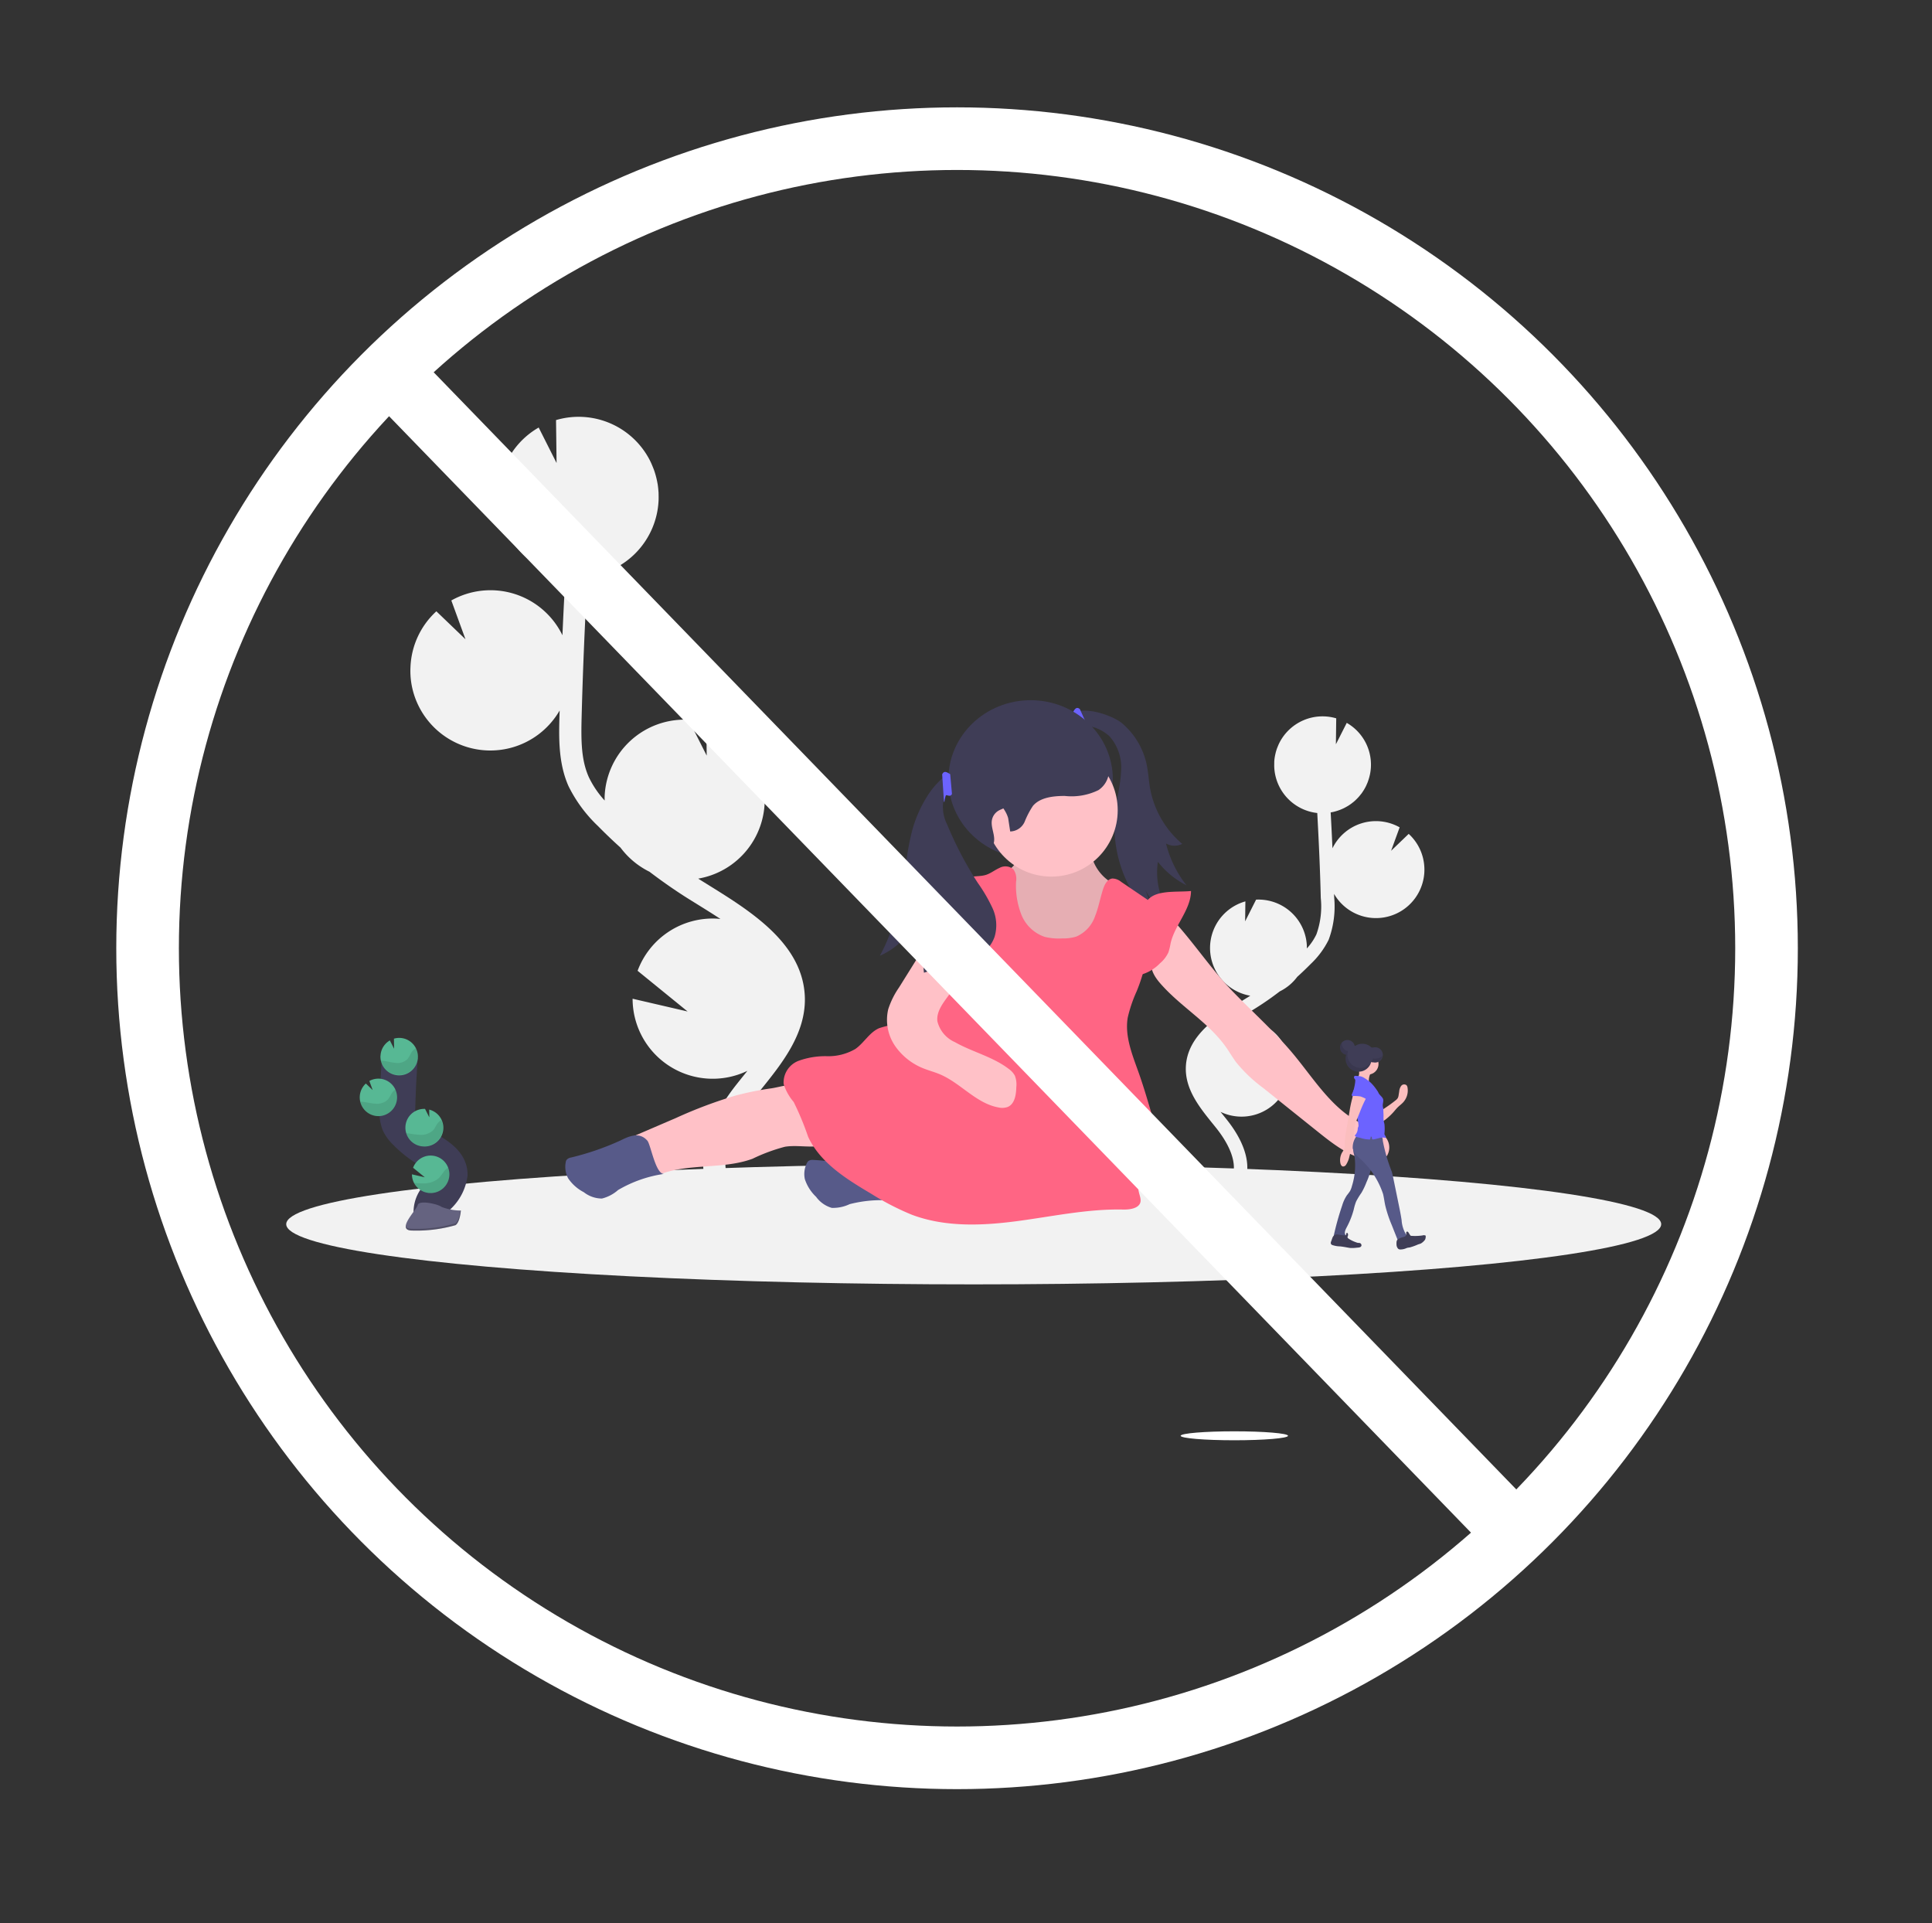 <svg xmlns="http://www.w3.org/2000/svg" xmlns:xlink="http://www.w3.org/1999/xlink" width="216" height="215" viewBox="0 0 216 215">
  <rect x="0" y="0" width="216" height="215" fill="#333333" stroke="none"/>
  <defs>
    <clipPath id="clip-Größe_Auswahl_1">
      <rect width="216" height="215"/>
    </clipPath>
  </defs>
  <g id="Größe_Auswahl_1" data-name="Größe Auswahl – 1" clip-path="url(#clip-Größe_Auswahl_1)">
    <g id="undraw_doll_play_evbw" transform="translate(32 46.636)">
      <path id="Pfad_11984" data-name="Pfad 11984" d="M212.171,178.088l-.941-.585c-.09-.055-.178-.115-.268-.172a8.951,8.951,0,0,0,.9-17.439l.046,3.688-2.026-4.012h-.025a8.953,8.953,0,0,0-9.358,8.524c-.009.172,0,.339,0,.508a10.705,10.705,0,0,1-1.769-2.612c-.857-1.913-.873-4.079-.806-6.714.135-5.219.36-10.48.653-15.722a8.95,8.95,0,0,0,7.949-8.47c.012-.274.007-.543,0-.812a1.288,1.288,0,0,0-.01-.2c-.018-.26-.042-.517-.082-.772a.681.681,0,0,0-.022-.123c-.036-.215-.081-.428-.132-.637-.019-.079-.039-.15-.06-.235-.063-.229-.132-.449-.212-.676-.027-.073-.058-.15-.087-.218-.063-.163-.132-.324-.2-.483-.039-.084-.076-.167-.117-.25-.012-.021-.019-.043-.031-.064h0a8.948,8.948,0,0,0-10.51-4.54l.06,4.8-2-3.966a8.908,8.908,0,0,0-4.269,9.647h-.009c.013.064.033.126.048.188.028.118.058.235.091.351.042.15.09.3.139.449.037.111.073.22.115.329.061.159.13.313.2.467.04.09.076.182.12.271q.17.348.371.677c.046.078.1.15.15.226.1.15.191.3.3.438.064.088.133.173.2.259.1.124.2.247.3.365.073.085.15.167.226.248.111.117.223.229.339.338.078.073.15.15.235.218.132.118.269.229.408.338.07.055.139.112.211.166q.319.224.656.449c.042.025.088.046.13.072.19.111.381.217.579.313.085.042.172.079.259.118.161.072.324.142.492.206l.3.1c.164.055.332.108.5.15.1.027.2.055.3.079.182.043.369.079.558.112l.036.007q-.184,3.318-.329,6.638a8.947,8.947,0,0,0-12.422-3.888l1.582,4.337-3.255-3.125a8.921,8.921,0,0,0-2.892,6.182,8.748,8.748,0,0,0,.215,2.472,8.948,8.948,0,0,0,16.458,2.437c0,.224-.015.449-.021.674-.06,2.324-.135,5.216,1.024,7.8a15.789,15.789,0,0,0,3.29,4.446c.812.828,1.654,1.631,2.517,2.408a8.986,8.986,0,0,0,3.233,2.692c1.418,1.078,2.892,2.11,4.408,3.058l.948.589c.852.528,1.726,1.071,2.581,1.634-.15-.015-.3-.031-.449-.039a8.956,8.956,0,0,0-8.814,5.832l5.593,4.55-6.152-1.427a8.956,8.956,0,0,0,12.833,8.063l-.41.511q-.413.513-.815,1.02c-3.64,4.61-4.652,8.986-2.85,12.322l2.192-1.183c-1.754-3.248.884-7.405,2.612-9.594q.395-.5.8-1c2.325-2.889,4.96-6.164,4.9-10.181C222.769,184.668,216.893,181.019,212.171,178.088Z" transform="translate(-164.898 -125.75)" fill="#f2f2f2"/>
      <path id="Pfad_11985" data-name="Pfad 11985" d="M765.044,381.276l.568-.354.161-.1a5.412,5.412,0,0,1-.547-10.545l-.028,2.23,1.226-2.426h.015a5.415,5.415,0,0,1,5.66,5.156v.3a6.452,6.452,0,0,0,1.069-1.579,9.231,9.231,0,0,0,.487-4.06c-.072-3.151-.221-6.337-.393-9.5a5.41,5.41,0,0,1-4.808-5.122c-.007-.164,0-.329,0-.49v-.123c.01-.157.025-.313.049-.465a.439.439,0,0,1,.013-.075c.022-.13.049-.259.079-.386l.036-.15c.039-.138.081-.274.129-.408.017-.045.036-.088.052-.132.039-.1.081-.2.124-.3.024-.051.046-.1.072-.15a.1.1,0,0,1,.018-.039h0a5.409,5.409,0,0,1,6.357-2.744l-.037,2.9,1.213-2.393a5.383,5.383,0,0,1,2.581,5.832h0c-.009.039-.021.075-.03.114-.016.072-.034.142-.055.212s-.054.179-.084.268-.045.133-.069.2c-.037.1-.079.19-.121.283-.024.054-.046.109-.072.163-.069.141-.15.277-.224.41-.028.046-.06.091-.09.138q-.085.135-.179.265c-.039.052-.081.1-.121.15-.06.076-.12.15-.182.221s-.091.1-.138.15-.135.138-.2.2c-.046.045-.093.09-.142.132-.079.072-.163.139-.247.2l-.127.1c-.129.094-.26.184-.4.268l-.079.043c-.114.067-.23.13-.35.19l-.15.07c-.1.043-.2.087-.3.124l-.178.064c-.1.034-.2.064-.3.093l-.181.048c-.111.027-.224.048-.338.069h-.022q.112,2.005.2,4.014A5.407,5.407,0,0,1,782.473,362l-.956,2.621,1.968-1.89a5.4,5.4,0,0,1,1.75,3.738,5.292,5.292,0,0,1-.138,1.5,5.412,5.412,0,0,1-9.953,1.474c0,.135.009.272.012.408a10.705,10.705,0,0,1-.619,4.715,9.518,9.518,0,0,1-1.993,2.692q-.739.748-1.522,1.457a5.428,5.428,0,0,1-1.955,1.625q-1.287.991-2.663,1.856l-.574.356c-.514.319-1.047.648-1.561.988.091-.009.182-.019.274-.024a5.418,5.418,0,0,1,5.331,3.525l-3.383,2.751,3.72-.863a5.416,5.416,0,0,1-7.761,4.876l.251.313c.166.206.332.411.493.616,2.2,2.787,2.813,5.434,1.723,7.451l-1.325-.716c1.06-1.963-.535-4.477-1.581-5.8-.158-.2-.322-.4-.484-.6-1.406-1.747-3-3.726-2.961-6.156C758.63,385.249,762.188,383.045,765.044,381.276Z" transform="translate(-657.991 -316.151)" fill="#f2f2f2"/>
      <ellipse id="Ellipse_405" data-name="Ellipse 405" cx="76.862" cy="6.729" rx="76.862" ry="6.729" transform="translate(0 83.48)" fill="#f2f2f2"/>
      <path id="Pfad_11986" data-name="Pfad 11986" d="M172.99,622.233a2.476,2.476,0,0,1,.642-2.569,4.147,4.147,0,0,0,1.273-2.436c-.022-1.346-1.451-2.14-2.591-2.855a12.567,12.567,0,0,1-2.327-1.871,3.409,3.409,0,0,1-.715-.957,3.88,3.88,0,0,1-.215-1.7q.076-2.88.286-5.756" transform="translate(-156.63 -532.597)" fill="none" stroke="#3f3d56" stroke-miterlimit="10" stroke-width="4"/>
      <path id="Pfad_11987" data-name="Pfad 11987" d="M156.47,592.007a2.094,2.094,0,0,1,1.047-1.72l.47.93-.015-1.126a2.126,2.126,0,0,1,.692-.084,2.094,2.094,0,1,1-2.2,2Z" transform="translate(-145.929 -520.619)" fill="#57b894"/>
      <path id="Pfad_11988" data-name="Pfad 11988" d="M180.227,681.013a2.094,2.094,0,1,0-.1-1.69l1.311,1.066L180,680.059A2.093,2.093,0,0,0,180.227,681.013Z" transform="translate(-165.943 -595.421)" fill="#57b894"/>
      <path id="Pfad_11989" data-name="Pfad 11989" d="M177.107,647.269a2.093,2.093,0,0,0,.665-4.117l.012.864-.476-.941h0a2.094,2.094,0,0,0-2.194,2,2.069,2.069,0,0,0,.09.716A2.093,2.093,0,0,0,177.107,647.269Z" transform="translate(-161.787 -565.751)" fill="#57b894"/>
      <path id="Pfad_11990" data-name="Pfad 11990" d="M143,624.655a2.094,2.094,0,1,0-.929-3.928l.371,1.017-.763-.733A2.093,2.093,0,0,0,141,622.46a2.062,2.062,0,0,0,.052.579A2.094,2.094,0,0,0,143,624.655Z" transform="translate(-132.777 -546.527)" fill="#57b894"/>
      <path id="Pfad_11991" data-name="Pfad 11991" d="M157.028,599.1c.484.052.956.2,1.442.233a1.567,1.567,0,0,0,1.328-.464,6.481,6.481,0,0,0,.387-.683,1.5,1.5,0,0,1,.529-.5,2.094,2.094,0,1,1-3.924,1.392A1.483,1.483,0,0,1,157.028,599.1Z" transform="translate(-146.204 -527.154)" opacity="0.1"/>
      <path id="Pfad_11992" data-name="Pfad 11992" d="M143.341,631.451a2.094,2.094,0,0,0,2-2.991,1.551,1.551,0,0,0-.422.422,6.873,6.873,0,0,1-.416.694,1.719,1.719,0,0,1-1.392.487c-.507-.022-1-.167-1.5-.214-.07,0-.141-.01-.212-.012A2.094,2.094,0,0,0,143.341,631.451Z" transform="translate(-133.116 -553.323)" opacity="0.1"/>
      <path id="Pfad_11993" data-name="Pfad 11993" d="M177.607,654.325a2.094,2.094,0,0,0,2.013-2.955,1.718,1.718,0,0,0-.449.426c-.163.23-.265.5-.449.709a1.948,1.948,0,0,1-1.485.52c-.535-.012-1.021-.139-1.537-.179A2.094,2.094,0,0,0,177.607,654.325Z" transform="translate(-162.286 -572.807)" opacity="0.1"/>
      <path id="Pfad_11994" data-name="Pfad 11994" d="M181.52,688.642a2.1,2.1,0,0,0,3.827-1.712,2.068,2.068,0,0,0-.461.411,9.13,9.13,0,0,1-.562.748,2.614,2.614,0,0,1-1.739.612A8.968,8.968,0,0,1,181.52,688.642Z" transform="translate(-167.236 -603.05)" opacity="0.1"/>
      <path id="Pfad_11995" data-name="Pfad 11995" d="M181.51,713.98a6.066,6.066,0,0,1-2.156-.407c-.5-.356-2.542-.779-2.671-.209s-2.49,2.841-.621,2.85a15.89,15.89,0,0,0,4.845-.6C181.406,715.308,181.51,713.98,181.51,713.98Z" transform="translate(-161.985 -625.294)" fill="#656380"/>
      <path id="Pfad_11996" data-name="Pfad 11996" d="M176.065,721.081a15.952,15.952,0,0,0,4.844-.6c.38-.232.531-1.06.582-1.443h.055s-.1,1.337-.6,1.645a15.8,15.8,0,0,1-4.845.6c-.54,0-.725-.2-.715-.48C175.458,720.978,175.663,721.077,176.065,721.081Z" transform="translate(-162.02 -630.358)" opacity="0.2"/>
      <path id="Pfad_11997" data-name="Pfad 11997" d="M675.1,346.725a8.3,8.3,0,0,1,2.95,5.333c.1.6.141,1.22.238,1.827a10.644,10.644,0,0,0,3.629,6.4,1.944,1.944,0,0,1-1.815-.049,12.37,12.37,0,0,0,2.285,4.672,9.535,9.535,0,0,1-3.193-2.62,8.036,8.036,0,0,0,1.624,6.145,6.421,6.421,0,0,1-3.424-4.058l1.427,3.762a3.975,3.975,0,0,1-2.056-1.794,14.568,14.568,0,0,1-2.328-9.78c.177-1.44.57-2.855.634-4.3a5.256,5.256,0,0,0-1.3-4.021,4.638,4.638,0,0,0-2.953-1.2c-.676-.048-2.427.492-1.765-.725C670.067,344.457,673.919,345.824,675.1,346.725Z" transform="translate(-581.74 -312.583)" fill="#3f3d56"/>
      <path id="Pfad_11998" data-name="Pfad 11998" d="M674.06,343.847l.855,2.046c.374.3.568-.287.7-.16a3.482,3.482,0,0,1,.449.558l.046-.025-1.255-2.8C674.423,343.085,674.21,343.622,674.06,343.847Z" transform="translate(-586.123 -310.832)" fill="#6c63ff"/>
      <ellipse id="Ellipse_406" data-name="Ellipse 406" cx="9.192" cy="8.847" rx="9.192" ry="8.847" transform="translate(74.033 31.636)" fill="#3f3d56"/>
      <path id="Pfad_11999" data-name="Pfad 11999" d="M483.921,684.876a14.217,14.217,0,0,0-5.5.311,4.284,4.284,0,0,1-2,.416,3.3,3.3,0,0,1-1.75-1.237,4.738,4.738,0,0,1-1.258-1.983,2.724,2.724,0,0,1,.221-1.766.728.728,0,0,1,.166-.245.809.809,0,0,1,.573-.127c1.729.073,3.468.5,5.171.2,1-.177,2.961-.909,3.543.35C483.335,681.314,482.923,684.8,483.921,684.876Z" transform="translate(-415.432 -597.216)" fill="#575a89"/>
      <path id="Pfad_12000" data-name="Pfad 12000" d="M356.362,625.971a51.074,51.074,0,0,0-6.69,2.514l-4.872,2.094,1.44,3.565c.124.3-.111.281.188.416a2.6,2.6,0,0,0,1.439.226c3.282-1.255,7.058-.537,10.36-1.741a19.79,19.79,0,0,1,3.631-1.346c1.5-.241,3.079.221,4.526-.235a.748.748,0,0,0,.4-.244.757.757,0,0,0,.084-.482,8.009,8.009,0,0,0-1.144-3.45c-.4-.7-1.029-2.094-1.817-2.435-.89-.381-2.627.177-3.555.314A34.242,34.242,0,0,0,356.362,625.971Z" transform="translate(-306.1 -550.145)" fill="#ffc1c7"/>
      <path id="Pfad_12001" data-name="Pfad 12001" d="M305.743,667.2a14.189,14.189,0,0,0-5.2,1.814,4.283,4.283,0,0,1-1.806.95,3.3,3.3,0,0,1-2.022-.707,4.724,4.724,0,0,1-1.756-1.56,2.732,2.732,0,0,1-.274-1.76.733.733,0,0,1,.091-.28.8.8,0,0,1,.517-.28,30.224,30.224,0,0,0,5.512-1.9c.909-.449,2.108-1.029,3.015.021C304.2,663.936,304.761,667.41,305.743,667.2Z" transform="translate(-263.442 -582.621)" fill="#575a89"/>
      <path id="Pfad_12002" data-name="Pfad 12002" d="M621.158,445.294a2.856,2.856,0,0,0-.142,1.092v2.76a3.451,3.451,0,0,0,.139,1.175,3.049,3.049,0,0,0,.942,1.2,12.936,12.936,0,0,0,4.248,2.449,4.532,4.532,0,0,0,2.7.256,4.626,4.626,0,0,0,1.4-.76,15.839,15.839,0,0,0,3.1-2.983c.9-1.147,1.676-2.627,1.228-4.017a4.884,4.884,0,0,1-3.634-3.263,4.624,4.624,0,0,0-.616-1.594c-.772-.954-2.267-.686-3.439-.329-1.138.345-3.115.546-3.958,1.413-.333.342-.461.9-.787,1.279C621.949,444.425,621.4,444.709,621.158,445.294Z" transform="translate(-541.006 -393.852)" fill="#ffc1c7"/>
      <path id="Pfad_12003" data-name="Pfad 12003" d="M621.158,445.294a2.856,2.856,0,0,0-.142,1.092v2.76a3.451,3.451,0,0,0,.139,1.175,3.049,3.049,0,0,0,.942,1.2,12.936,12.936,0,0,0,4.248,2.449,4.532,4.532,0,0,0,2.7.256,4.626,4.626,0,0,0,1.4-.76,15.839,15.839,0,0,0,3.1-2.983c.9-1.147,1.676-2.627,1.228-4.017a4.884,4.884,0,0,1-3.634-3.263,4.624,4.624,0,0,0-.616-1.594c-.772-.954-2.267-.686-3.439-.329-1.138.345-3.115.546-3.958,1.413-.333.342-.461.9-.787,1.279C621.949,444.425,621.4,444.709,621.158,445.294Z" transform="translate(-541.006 -393.852)" opacity="0.1"/>
      <circle id="Ellipse_407" data-name="Ellipse 407" cx="7.413" cy="7.413" r="7.413" transform="translate(78.135 36.529)" fill="#ffc1c7"/>
      <path id="Pfad_12004" data-name="Pfad 12004" d="M740.974,517.13c.386.55.721,1.135,1.123,1.673a16.424,16.424,0,0,0,2.991,2.841l6.119,4.9c1.708,1.368,3.511,2.781,5.663,3.178a2.142,2.142,0,0,0,2.074-.48,1.8,1.8,0,0,0-.416-2.336,8.458,8.458,0,0,0-2.3-1.222c-3.344-1.554-5.368-4.935-7.722-7.776-2.068-2.493-4.5-4.658-6.753-6.982-2.393-2.47-4.286-5.337-6.569-7.866a8.291,8.291,0,0,0-2.581,4.187c-.22,1.28.513,2.218,1.346,3.107C736.165,512.743,739.087,514.444,740.974,517.13Z" transform="translate(-635.88 -446.675)" fill="#ffc1c7"/>
      <path id="Pfad_12005" data-name="Pfad 12005" d="M730.3,480.2c-.027,2.113-1.823,3.794-2.285,5.854a6.92,6.92,0,0,1-.242,1,3.5,3.5,0,0,1-.936,1.219,4.661,4.661,0,0,1-2.174,1.29c-.1.019.3-6.928.44-7.573C725.534,479.908,728.556,480.387,730.3,480.2Z" transform="translate(-629.142 -427.234)" fill="#ff6584"/>
      <path id="Pfad_12006" data-name="Pfad 12006" d="M483.774,463.614a8.946,8.946,0,0,0,.585,3.662,4.314,4.314,0,0,0,2.606,2.5,6.556,6.556,0,0,0,1.957.176,5.05,5.05,0,0,0,1.573-.2,3.81,3.81,0,0,0,2.105-2.267c.4-.984.576-2.046.908-3.055.173-.531.495-1.126,1.047-1.175a1.575,1.575,0,0,1,.966.374l2.991,2.026a19.458,19.458,0,0,1-1.255,10.21,15.513,15.513,0,0,0-1,2.947c-.348,2.108.535,4.2,1.249,6.215.52,1.468.957,2.965,1.4,4.461l1.1,3.77a5.611,5.611,0,0,1,.326,2.692,1.924,1.924,0,0,1-1.9,1.629c-.253-.028-.526-.123-.748,0-.54.3.061,1.111.012,1.729-.063.8-1.144.97-1.944.953-3.975-.088-7.9.769-11.839,1.291s-8.06.691-11.781-.707a29.323,29.323,0,0,1-4.533-2.337c-2.774-1.645-5.706-3.451-7.069-6.373a31.721,31.721,0,0,0-1.62-3.9,5.784,5.784,0,0,1-1.123-2.019,2.6,2.6,0,0,1,1.645-2.571,8.733,8.733,0,0,1,3.221-.526,5.982,5.982,0,0,0,3.14-.8c.976-.668,1.575-1.854,2.66-2.327a9.683,9.683,0,0,1,1.465-.369,6.959,6.959,0,0,0,1.883-.845,13.878,13.878,0,0,0,6.343-13.6,10.841,10.841,0,0,1-.15-1.585.477.477,0,0,1,.051-.263.419.419,0,0,1,.215-.142c.691-.254,1.474-.118,2.174-.347.529-.173.972-.543,1.482-.767a1.372,1.372,0,0,1,1.557.15A1.846,1.846,0,0,1,483.774,463.614Z" transform="translate(-402.177 -411.687)" fill="#ff6584"/>
      <path id="Pfad_12007" data-name="Pfad 12007" d="M606.883,364.981c-.528-1.884-2.925-3.006-3.278-4.921a3.307,3.307,0,0,1,.985-2.79,9.127,9.127,0,0,1,2.6-1.748,8.5,8.5,0,0,1,4.486-1.2c1.633.15,3.719.438,4.987,1.442.9.709,1.146,2.183,1.422,3.242a2.663,2.663,0,0,1-1.108,2.841,6.832,6.832,0,0,1-3.764.651c-1.3,0-2.756.164-3.559,1.108a9.5,9.5,0,0,0-.927,1.776,1.815,1.815,0,0,1-1.617,1.087Z" transform="translate(-526.169 -320.159)" fill="#3f3d56"/>
      <path id="Pfad_12008" data-name="Pfad 12008" d="M536.479,497.666a9.173,9.173,0,0,0-1.2,2.42,5.171,5.171,0,0,0,.764,4.106,7,7,0,0,0,3.359,2.581c.532.2,1.084.353,1.611.571,2.339.97,4.075,3.258,6.566,3.719a1.859,1.859,0,0,0,1.059-.051c.8-.338.938-1.385.962-2.243a2.661,2.661,0,0,0-.17-1.267,2.257,2.257,0,0,0-.686-.748c-1.783-1.365-4.063-1.884-6.016-2.991a3.426,3.426,0,0,1-1.953-2.33c-.133-1.144.713-2.135,1.386-3.071,1.654-2.3,3.06-6.025,2.266-8.89-1.119-4.038-3.873,1.663-4.609,2.841Q538.152,494.988,536.479,497.666Z" transform="translate(-467.973 -433.907)" fill="#ffc1c7"/>
      <path id="Pfad_12009" data-name="Pfad 12009" d="M563.491,474.327a15.914,15.914,0,0,0-1.077,1.624,6.789,6.789,0,0,1-1.944,1.908,3.13,3.13,0,0,1,2.476.435c.543.489.668,1.28,1.021,1.92a2.362,2.362,0,0,0,1.237,1.105,1.717,1.717,0,0,0,1.612-.218,3.021,3.021,0,0,0,.787-2.417l.031-1.579a2.484,2.484,0,0,0-.377-1.679,3.5,3.5,0,0,0-.885-.619C565.185,474.076,564.826,472.794,563.491,474.327Z" transform="translate(-489.519 -421.627)" fill="#ff6584"/>
      <path id="Pfad_12010" data-name="Pfad 12010" d="M597.7,396.734c.2-.834-.363-1.7-.212-2.542a1.558,1.558,0,0,1,.71-1.036c.208-.127.449-.2.659-.32a1.986,1.986,0,0,0,.837-2.445,3.427,3.427,0,0,0-1.685-1.513,2.6,2.6,0,0,0-2.333-.314c-.879.462-1,1.645-1.015,2.644a7.967,7.967,0,0,0,.22,2.428,6.524,6.524,0,0,0,1.3,2.282C596.281,396.027,597.56,397.305,597.7,396.734Z" transform="translate(-518.591 -349.154)" fill="#3f3d56"/>
      <path id="Pfad_12011" data-name="Pfad 12011" d="M542.642,409.116c-.674,2.04-2.991,2.888-4.612,4.337a2.118,2.118,0,0,0,.121-.719,6.154,6.154,0,0,1,.021-1.771,6.773,6.773,0,0,1-3.439,2.2l-.655-6.6a7.646,7.646,0,0,1-4.278,4.709c1.857-3.327,2.423-7.194,3.021-10.957a27.231,27.231,0,0,1,.622-3.14,14.13,14.13,0,0,1,1.688-3.783,9.075,9.075,0,0,1,1.645-1.944,2.633,2.633,0,0,1,2.076-.781h0c1.223.23.731.83,0,1.38-.58.434-1.313.839-1.486,1.012a1.764,1.764,0,0,0-.429.706,4.37,4.37,0,0,0,.389,2.829,40.668,40.668,0,0,0,3.421,6.523,17.772,17.772,0,0,1,1.645,2.816A4.56,4.56,0,0,1,542.642,409.116Z" transform="translate(-463.435 -351.068)" fill="#3f3d56"/>
      <path id="Pfad_12012" data-name="Pfad 12012" d="M577.306,391.442l.2,2.209c-.193.434-.635.01-.692.185a3.425,3.425,0,0,0-.15.7h-.052l-.2-3.064C576.63,390.936,577.069,391.315,577.306,391.442Z" transform="translate(-503.075 -351.537)" fill="#6c63ff"/>
      <circle id="Ellipse_408" data-name="Ellipse 408" cx="1.454" cy="1.454" r="1.454" transform="translate(118.856 70.039)" fill="#3f3d56"/>
      <path id="Pfad_12013" data-name="Pfad 12013" d="M871.569,674.437a7.761,7.761,0,0,1-.319,3.151,2.334,2.334,0,0,1-.209.553,5.872,5.872,0,0,1-.356.48,4.188,4.188,0,0,0-.52,1.125,31.629,31.629,0,0,0-.929,3.306.226.226,0,0,0,0,.141c.034.081.15.093.23.091h1.141c.042-.078-.034-.163-.082-.238-.164-.253,0-.58.136-.845a8.992,8.992,0,0,0,.8-2.034,5.479,5.479,0,0,1,.269-.884,8.818,8.818,0,0,1,.588-.953,8.061,8.061,0,0,0,.558-1.177,7.581,7.581,0,0,0,.55-1.726,6.877,6.877,0,0,0-.012-1.7.108.108,0,0,0-.124-.123l-1.531-.078c-.316-.016-.39-.085-.343.224C871.457,673.978,871.536,674.2,871.569,674.437Z" transform="translate(-752.103 -591.636)" fill="#575a89"/>
      <path id="Pfad_12014" data-name="Pfad 12014" d="M871.569,674.437a7.761,7.761,0,0,1-.319,3.151,2.334,2.334,0,0,1-.209.553,5.872,5.872,0,0,1-.356.48,4.188,4.188,0,0,0-.52,1.125,31.629,31.629,0,0,0-.929,3.306.226.226,0,0,0,0,.141c.034.081.15.093.23.091h1.141c.042-.078-.034-.163-.082-.238-.164-.253,0-.58.136-.845a8.992,8.992,0,0,0,.8-2.034,5.479,5.479,0,0,1,.269-.884,8.818,8.818,0,0,1,.588-.953,8.061,8.061,0,0,0,.558-1.177,7.581,7.581,0,0,0,.55-1.726,6.877,6.877,0,0,0-.012-1.7.108.108,0,0,0-.124-.123l-1.531-.078c-.316-.016-.39-.085-.343.224C871.457,673.978,871.536,674.2,871.569,674.437Z" transform="translate(-752.103 -591.636)" opacity="0.1"/>
      <path id="Pfad_12015" data-name="Pfad 12015" d="M883.771,661.948a2.08,2.08,0,0,0-.534,1.5,2.116,2.116,0,0,0,.68,1.015,9.251,9.251,0,0,1,2.716,4.084c.1.416.15.843.239,1.262a13.8,13.8,0,0,0,.733,2.209l.763,1.928a1.153,1.153,0,0,0,1.1-.73.477.477,0,0,1-.289-.187,3.538,3.538,0,0,1-.476-1.578c-.091-.607-.215-1.208-.339-1.809l-.544-2.657c-.063-.308-.126-.615-.208-.918a19.336,19.336,0,0,1-1.014-3.489.813.813,0,0,0-.149-.505.748.748,0,0,0-.523-.173A6.8,6.8,0,0,0,883.771,661.948Z" transform="translate(-764.003 -581.707)" fill="#575a89"/>
      <path id="Pfad_12016" data-name="Pfad 12016" d="M867.907,735.9a1.12,1.12,0,0,0-.253-.033.525.525,0,0,0-.413.226,1.009,1.009,0,0,0-.111.245l-.111.315a.349.349,0,0,0-.015.286.3.3,0,0,0,.15.115,2.762,2.762,0,0,0,.858.15c.283.029.562.078.84.13.1.018.191.036.289.046a3.531,3.531,0,0,0,.653-.019l.224-.022a.782.782,0,0,0,.22-.04.282.282,0,0,0,.163-.149.263.263,0,0,0-.208-.327c-.06-.012-.121,0-.181-.013a.823.823,0,0,1-.2-.06,3.8,3.8,0,0,1-.828-.4c-.07-.049-.15-.118-.136-.2a.454.454,0,0,1,.036-.1.388.388,0,0,0,0-.272c-.015-.037-.04-.076-.079-.081-.108-.013-.094.142-.111.2a.11.11,0,0,1-.136.082A6.093,6.093,0,0,1,867.907,735.9Z" transform="translate(-750.196 -644.513)" fill="#3f3d56"/>
      <path id="Pfad_12017" data-name="Pfad 12017" d="M916.079,736.227a.721.721,0,0,0,.15.438.353.353,0,0,0,.111.088.435.435,0,0,0,.2.031,1.586,1.586,0,0,0,.565-.114,1.921,1.921,0,0,1,.194-.073,2.477,2.477,0,0,1,.254-.037,6.55,6.55,0,0,0,.957-.347,2.328,2.328,0,0,0,.283-.093,1.318,1.318,0,0,0,.335-.262.861.861,0,0,0,.15-.184.819.819,0,0,0,.066-.371.1.1,0,0,0-.01-.057.076.076,0,0,0-.036-.028.522.522,0,0,0-.324,0,5.75,5.75,0,0,1-1.2.045.245.245,0,0,1-.114-.022.252.252,0,0,1-.072-.082l-.15-.244c-.043-.07-.112-.15-.191-.127a.15.15,0,0,0-.085.163.863.863,0,0,1,.009.2.263.263,0,0,1-.13.169.8.8,0,0,1-.2.079,1.545,1.545,0,0,0-.659.3C916.064,735.808,916.072,736.07,916.079,736.227Z" transform="translate(-791.948 -643.748)" fill="#3f3d56"/>
      <path id="Pfad_12018" data-name="Pfad 12018" d="M906.689,626.506a.922.922,0,0,0,.223-.241.991.991,0,0,0,.094-.333l.064-.4a1.213,1.213,0,0,1,.224-.628.422.422,0,0,1,.6-.063.529.529,0,0,1,.109.271,1.962,1.962,0,0,1-.482,1.627c-.182.2-.405.359-.6.549-.169.163-.314.348-.47.526a6.5,6.5,0,0,1-1.279,1.117,5.818,5.818,0,0,0,0-.927c-.033-.218-.121-.335.088-.477A15.714,15.714,0,0,0,906.689,626.506Z" transform="translate(-782.637 -550.158)" fill="#fbbebe"/>
      <path id="Pfad_12019" data-name="Pfad 12019" d="M886.543,613.07a.748.748,0,0,1-.283.564q.761.265,1.5.586a.523.523,0,0,1-.129-.363,1.837,1.837,0,0,1,.281-.981.234.234,0,0,0,.046-.129c0-.1-.12-.141-.214-.161a5.344,5.344,0,0,0-.972-.141c-.141,0-.3-.049-.275.13A1.974,1.974,0,0,1,886.543,613.07Z" transform="translate(-766.591 -539.697)" fill="#fbbebe"/>
      <circle id="Ellipse_409" data-name="Ellipse 409" cx="1.189" cy="1.189" r="1.189" transform="translate(119.744 71.111)" fill="#fbbebe"/>
      <path id="Pfad_12020" data-name="Pfad 12020" d="M886.1,620.231a1.441,1.441,0,0,0-.15-.253,5.225,5.225,0,0,0-.713-.875,4.5,4.5,0,0,0-.677-.5,1.5,1.5,0,0,0-.425-.2,1.643,1.643,0,0,0-.271-.037l-.31-.024a.255.255,0,0,0-.082,0,.173.173,0,0,0-.1.209.507.507,0,0,0,.138.217c.013.63-.266,1.252-.3,1.88-.066,1.1.6,2.123.659,3.224a.381.381,0,0,1-.015.15c-.009.022-.023.043-.033.066a.625.625,0,0,0-.037.223,1.131,1.131,0,0,1-.339.707.5.5,0,0,0,.188.149,3.334,3.334,0,0,0,.422.1,3.291,3.291,0,0,0,1.1.188.985.985,0,0,0,.085-.32c.052-.033.114.037.121.1s0,.135.039.179a.182.182,0,0,0,.15.03,6.493,6.493,0,0,0,.67-.157,1.268,1.268,0,0,1,.68,0,.179.179,0,0,0-.01-.2.9.9,0,0,1-.106-.182.4.4,0,0,1-.013-.12,5.1,5.1,0,0,0,0-1.047c-.021-.1-.052-.2-.073-.3a2.628,2.628,0,0,1-.028-.6c0-.2-.019-.414-.022-.616a2.309,2.309,0,0,0-.016-.25c-.013-.087-.04-.17-.048-.259-.022-.221.067-.449.054-.664C886.621,620.721,886.229,620.537,886.1,620.231Z" transform="translate(-763.988 -544.714)" fill="#6c63ff"/>
      <path id="Pfad_12021" data-name="Pfad 12021" d="M875.515,629.784a12.91,12.91,0,0,0-.568,2.379l-.326,1.889a9.011,9.011,0,0,0-.181,1.612,1.716,1.716,0,0,1-.031.449,2.37,2.37,0,0,1-.278.526,1.743,1.743,0,0,0-.188,1.177c.034.169.126.36.3.38a.411.411,0,0,0,.345-.212,2.694,2.694,0,0,0,.363-.9,20.248,20.248,0,0,0,.565-3.14,2.953,2.953,0,0,1,.055-.4,2.836,2.836,0,0,1,.138-.4l.374-.926a14.783,14.783,0,0,1,.972-2.094c-.39-.112-.8-.244-1.187-.356A1.133,1.133,0,0,0,875.515,629.784Z" transform="translate(-756.088 -554.434)" fill="#fbbebe"/>
      <path id="Pfad_12022" data-name="Pfad 12022" d="M883.582,628.621a4.439,4.439,0,0,0-.834-.048.18.18,0,0,1-.112-.03c-.057-.048-.033-.139,0-.208l.135-.325a.47.47,0,0,1,.109-.179.449.449,0,0,1,.256-.087,2.28,2.28,0,0,1,.9.034,1.061,1.061,0,0,1,.686.531.363.363,0,0,1,.007.356c-.106.15-.344.322-.52.238A3.189,3.189,0,0,0,883.582,628.621Z" transform="translate(-763.479 -552.69)" fill="#6c63ff"/>
      <path id="Pfad_12023" data-name="Pfad 12023" d="M877.6,592.415a1.214,1.214,0,0,0-.662.19,1.453,1.453,0,0,0-1.427-.333.831.831,0,1,0-.961.962,1.433,1.433,0,0,0-.064.428,1.453,1.453,0,0,0,2.855.389,1.239,1.239,0,0,0,.26.027.853.853,0,1,0,0-1.661Z" transform="translate(-756.047 -521.96)" fill="#3f3d56"/>
      <path id="Pfad_12024" data-name="Pfad 12024" d="M897.683,603.592a1.231,1.231,0,0,1-.26-.027,1.442,1.442,0,0,1-.193.419,1.323,1.323,0,0,0,.245.024.979.979,0,0,0,1.032-.748A1.141,1.141,0,0,1,897.683,603.592Z" transform="translate(-775.921 -531.891)" opacity="0.1"/>
      <path id="Pfad_12025" data-name="Pfad 12025" d="M876.157,596.219a1.454,1.454,0,0,1-1.389-1.881.832.832,0,0,1-.688-.818,1,1,0,0,1,.013-.15.832.832,0,0,0,.467,1.383,1.439,1.439,0,0,0-.064.428,1.454,1.454,0,0,0,2.841.434A1.452,1.452,0,0,1,876.157,596.219Z" transform="translate(-756.056 -523.48)" opacity="0.1"/>
    </g>
    <g id="Ellipse_410" data-name="Ellipse 410" transform="translate(13 12)" fill="none" stroke="#fff" stroke-width="7">
      <circle cx="94" cy="94" r="94" stroke="none"/>
      <circle cx="94" cy="94" r="90.5" fill="none"/>
    </g>
    <g id="Ellipse_411" data-name="Ellipse 411" transform="translate(132 160)" fill="#fff" stroke="#707070" stroke-width="1">
      <ellipse cx="6" cy="0.5" rx="6" ry="0.5" stroke="none"/>
      <ellipse cx="6" cy="0.5" rx="5.5" fill="none"/>
    </g>
    <line id="Linie_17" data-name="Linie 17" x2="126" y2="130" transform="translate(43.5 41.5)" fill="none" stroke="#fff" stroke-width="7"/>
  </g>
</svg>
